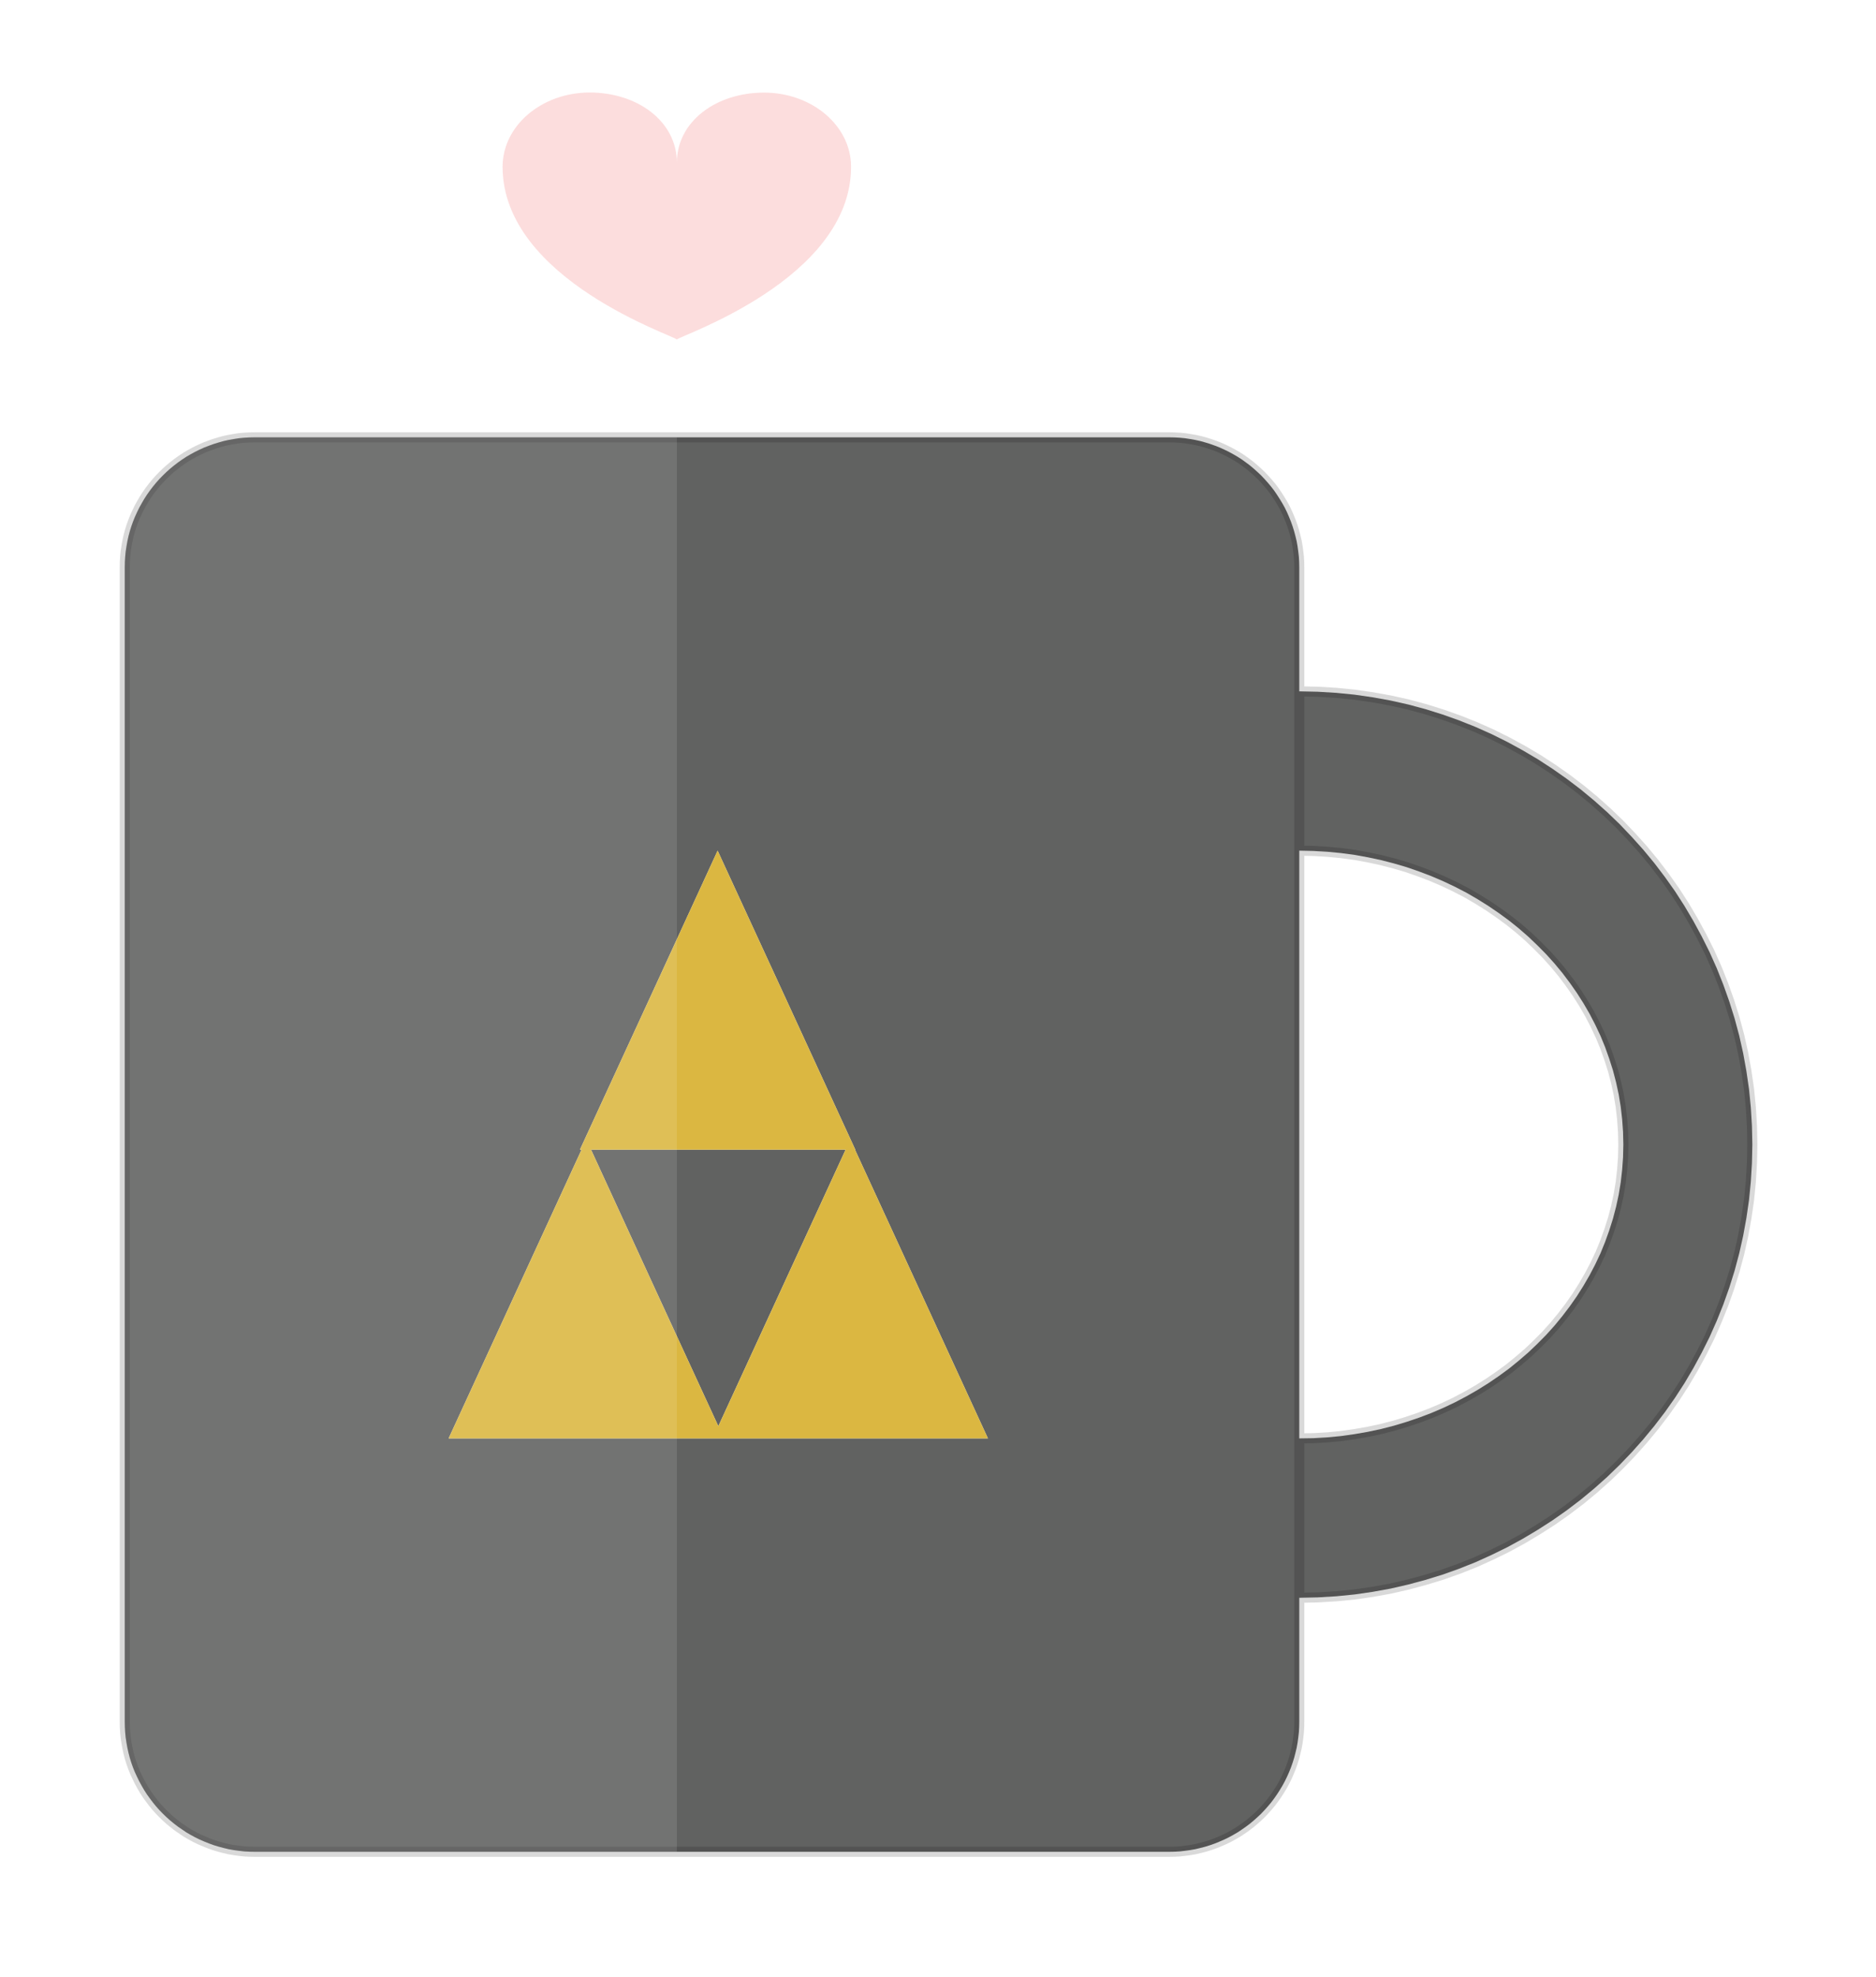 <?xml version="1.0" encoding="UTF-8" standalone="no"?>
<!DOCTYPE svg PUBLIC "-//W3C//DTD SVG 1.1//EN" "http://www.w3.org/Graphics/SVG/1.1/DTD/svg11.dtd">
<svg version="1.1" xmlns="http://www.w3.org/2000/svg" xmlns:xlink="http://www.w3.org/1999/xlink" preserveAspectRatio="xMidYMid meet" viewBox="0 0 186 196" width="186" height="196"><defs><path d="M118 43.52L118.51 43.61L119.01 43.72L119.51 43.86L119.99 44.01L120.47 44.18L120.93 44.36L121.39 44.57L121.84 44.79L122.28 45.03L122.71 45.28L123.13 45.55L123.53 45.84L123.93 46.14L124.31 46.46L124.68 46.79L125.04 47.13L125.38 47.49L125.71 47.86L126.03 48.24L126.33 48.63L126.61 49.04L126.88 49.46L127.14 49.89L127.38 50.32L127.6 50.77L127.8 51.23L127.99 51.7L128.16 52.18L128.31 52.66L128.44 53.15L128.56 53.65L128.65 54.16L128.72 54.68L128.78 55.2L128.81 55.72L128.82 56.26L128.82 170.65L128.81 171.18L128.78 171.71L128.72 172.23L128.65 172.75L128.56 173.25L128.44 173.75L128.31 174.25L128.16 174.73L127.99 175.21L127.8 175.68L127.6 176.13L127.38 176.58L127.14 177.02L126.88 177.45L126.61 177.87L126.33 178.27L126.03 178.67L125.71 179.05L125.38 179.42L125.04 179.78L124.68 180.12L124.31 180.45L123.93 180.77L123.53 181.07L123.13 181.35L122.71 181.63L122.28 181.88L121.84 182.12L121.39 182.34L120.93 182.54L120.47 182.73L119.99 182.9L119.51 183.05L119.01 183.18L118.51 183.3L118 183.39L117.49 183.46L116.97 183.52L116.44 183.55L115.91 183.56L25.27 183.56L24.74 183.55L24.21 183.52L23.69 183.46L23.18 183.39L22.67 183.3L22.17 183.18L21.68 183.05L21.19 182.9L20.72 182.73L20.25 182.54L19.79 182.34L19.34 182.12L18.9 181.88L18.47 181.63L18.06 181.35L17.65 181.07L17.26 180.77L16.87 180.45L16.5 180.12L16.15 179.78L15.8 179.42L15.47 179.05L15.16 178.67L14.86 178.27L14.57 177.87L14.3 177.45L14.05 177.02L13.81 176.58L13.59 176.13L13.38 175.68L13.19 175.21L13.02 174.73L12.87 174.25L12.74 173.75L12.63 173.25L12.54 172.75L12.46 172.23L12.41 171.71L12.38 171.18L12.37 170.65L12.37 56.26L12.38 55.72L12.41 55.2L12.46 54.68L12.54 54.16L12.63 53.65L12.74 53.15L12.87 52.66L13.02 52.18L13.19 51.7L13.38 51.23L13.59 50.77L13.81 50.32L14.05 49.89L14.3 49.46L14.57 49.04L14.86 48.63L15.16 48.24L15.47 47.86L15.8 47.49L16.15 47.13L16.5 46.79L16.87 46.46L17.26 46.14L17.65 45.84L18.06 45.55L18.47 45.28L18.9 45.03L19.34 44.79L19.79 44.57L20.25 44.36L20.72 44.18L21.19 44.01L21.68 43.86L22.17 43.72L22.67 43.61L23.18 43.52L23.69 43.44L24.21 43.39L24.74 43.36L25.27 43.35L115.91 43.35L116.44 43.36L116.97 43.39L117.49 43.44L117.49 43.44L118 43.52ZM136.1 69.12L137.87 69.44L139.61 69.83L141.32 70.29L143.01 70.82L144.67 71.41L146.3 72.06L147.89 72.77L149.46 73.55L150.98 74.38L152.47 75.26L153.93 76.21L155.34 77.2L156.72 78.25L158.05 79.35L159.34 80.5L160.58 81.69L161.77 82.94L162.92 84.22L164.02 85.55L165.07 86.93L166.07 88.34L167.01 89.8L167.89 91.29L168.72 92.82L169.5 94.38L170.21 95.97L170.86 97.6L171.45 99.26L171.98 100.95L172.44 102.66L172.83 104.4L173.15 106.17L173.41 107.96L173.59 109.77L173.7 111.6L173.74 113.45L173.7 115.3L173.59 117.14L173.41 118.95L173.15 120.74L172.83 122.5L172.44 124.24L171.98 125.96L171.45 127.65L170.86 129.31L170.21 130.93L169.5 132.53L168.72 134.09L167.89 135.62L167.01 137.11L166.07 138.56L165.07 139.98L164.02 141.35L162.92 142.68L161.77 143.97L160.58 145.21L159.34 146.41L158.05 147.56L156.72 148.66L155.34 149.71L153.93 150.7L152.47 151.64L150.98 152.53L149.46 153.36L147.89 154.13L146.3 154.85L144.67 155.5L143.01 156.09L141.32 156.61L139.61 157.07L137.87 157.47L136.1 157.79L134.31 158.05L132.5 158.23L130.67 158.34L128.82 158.38L128.82 142.58L130.21 142.56L131.59 142.48L132.95 142.35L134.29 142.16L135.62 141.93L136.93 141.65L138.21 141.32L139.47 140.94L140.71 140.52L141.92 140.06L143.11 139.55L144.27 139L145.41 138.4L146.51 137.77L147.58 137.1L148.62 136.39L149.63 135.65L150.6 134.86L151.54 134.05L152.43 133.2L153.3 132.32L154.12 131.41L154.9 130.46L155.64 129.49L156.34 128.49L156.99 127.46L157.6 126.41L158.16 125.34L158.68 124.24L159.14 123.11L159.55 121.97L159.92 120.8L160.23 119.62L160.49 118.42L160.69 117.2L160.83 115.97L160.92 114.72L160.95 113.45L160.92 112.19L160.83 110.94L160.69 109.71L160.49 108.49L160.23 107.29L159.92 106.1L159.55 104.94L159.14 103.79L158.68 102.67L158.16 101.57L157.6 100.49L156.99 99.44L156.34 98.42L155.64 97.42L154.9 96.44L154.12 95.5L153.3 94.59L152.43 93.71L151.54 92.86L150.6 92.04L149.63 91.26L148.62 90.52L147.58 89.81L146.51 89.14L145.41 88.5L144.27 87.91L143.11 87.36L141.92 86.85L140.71 86.39L139.47 85.96L138.21 85.59L136.93 85.26L135.62 84.98L134.29 84.74L132.95 84.56L131.59 84.43L130.21 84.35L128.82 84.32L128.82 68.53L130.67 68.57L132.5 68.68L134.31 68.86L134.31 68.86L136.1 69.12Z" id="a2hQ5Fs7pX"></path><path d="M57.66 113.96L57.5 113.96L64.33 99.14L71.15 84.32L77.98 99.14L84.8 113.96L84.77 113.96L91.13 127.77L97.95 142.58L44.48 142.58L51.3 127.77L57.66 113.96ZM64.95 127.77L71.22 141.37L77.48 127.77L83.84 113.96L58.6 113.96L64.95 127.77Z" id="b8YMOVhH"></path><path d="M24.74 183.55L24.21 183.52L23.69 183.46L23.18 183.39L22.67 183.3L22.17 183.18L21.68 183.05L21.19 182.9L20.72 182.73L20.25 182.54L19.79 182.34L19.34 182.12L18.9 181.88L18.47 181.63L18.06 181.35L17.65 181.07L17.26 180.77L16.87 180.45L16.5 180.12L16.15 179.78L15.8 179.42L15.47 179.05L15.16 178.67L14.86 178.27L14.57 177.87L14.3 177.45L14.05 177.02L13.81 176.58L13.59 176.13L13.38 175.68L13.19 175.21L13.02 174.73L12.87 174.25L12.74 173.75L12.63 173.25L12.54 172.75L12.46 172.23L12.41 171.71L12.38 171.18L12.37 170.65L12.37 56.26L12.38 55.72L12.41 55.2L12.46 54.68L12.54 54.16L12.63 53.65L12.74 53.15L12.87 52.66L13.02 52.18L13.19 51.7L13.38 51.23L13.59 50.77L13.81 50.32L14.05 49.89L14.3 49.46L14.57 49.04L14.86 48.63L15.16 48.24L15.47 47.86L15.8 47.49L16.15 47.13L16.5 46.79L16.87 46.46L17.26 46.14L17.65 45.84L18.06 45.55L18.47 45.28L18.9 45.03L19.34 44.79L19.79 44.57L20.25 44.36L20.72 44.18L21.19 44.01L21.68 43.86L22.17 43.72L22.67 43.61L23.18 43.52L23.69 43.44L24.21 43.39L24.74 43.36L25.27 43.35L67.11 43.35L67.11 183.56L25.27 183.56L25.27 183.56L24.74 183.55Z" id="b18Hft94iL"></path><path d="M75.75 9.18C80.52 9.18 84.38 12.47 84.38 16.53C84.39 27.77 67.11 33.36 67.11 33.66C67.11 33.66 67.11 33.66 67.11 33.66C67.11 33.36 49.83 27.77 49.83 16.53C49.83 12.47 53.7 9.17 58.47 9.17C63.24 9.17 67.11 12.06 67.11 16.12C67.11 12.06 70.98 9.18 75.75 9.18Z" id="c9nyoSqPL"></path></defs><g><g><g><g><filter id="shadow1010827" x="3.37" y="34.35" width="180.38" height="159.21" filterUnits="userSpaceOnUse" primitiveUnits="userSpaceOnUse"><feFlood></feFlood><feComposite in2="SourceAlpha" operator="in"></feComposite><feGaussianBlur stdDeviation="1"></feGaussianBlur><feOffset dx="1" dy="1" result="afterOffset"></feOffset><feFlood flood-color="#000000" flood-opacity="0.24"></feFlood><feComposite in2="afterOffset" operator="in"></feComposite><feMorphology operator="dilate" radius="1"></feMorphology><feComposite in2="SourceAlpha" operator="out"></feComposite></filter><path d="M118 43.52L118.51 43.61L119.01 43.72L119.51 43.86L119.99 44.01L120.47 44.18L120.93 44.36L121.39 44.57L121.84 44.79L122.28 45.03L122.71 45.28L123.13 45.55L123.53 45.84L123.93 46.14L124.31 46.46L124.68 46.79L125.04 47.13L125.38 47.49L125.71 47.86L126.03 48.24L126.33 48.63L126.61 49.04L126.88 49.46L127.14 49.89L127.38 50.32L127.6 50.77L127.8 51.23L127.99 51.7L128.16 52.18L128.31 52.66L128.44 53.15L128.56 53.65L128.65 54.16L128.72 54.68L128.78 55.2L128.81 55.72L128.82 56.26L128.82 170.65L128.81 171.18L128.78 171.71L128.72 172.23L128.65 172.75L128.56 173.25L128.44 173.75L128.31 174.25L128.16 174.73L127.99 175.21L127.8 175.68L127.6 176.13L127.38 176.58L127.14 177.02L126.88 177.45L126.61 177.87L126.33 178.27L126.03 178.67L125.71 179.05L125.38 179.42L125.04 179.78L124.68 180.12L124.31 180.45L123.93 180.77L123.53 181.07L123.13 181.35L122.71 181.63L122.28 181.88L121.84 182.12L121.39 182.34L120.93 182.54L120.47 182.73L119.99 182.9L119.51 183.05L119.01 183.18L118.51 183.3L118 183.39L117.49 183.46L116.97 183.52L116.44 183.55L115.91 183.56L25.27 183.56L24.74 183.55L24.21 183.52L23.69 183.46L23.18 183.39L22.67 183.3L22.17 183.18L21.68 183.05L21.19 182.9L20.72 182.73L20.25 182.54L19.79 182.34L19.34 182.12L18.9 181.88L18.47 181.63L18.06 181.35L17.65 181.07L17.26 180.77L16.87 180.45L16.5 180.12L16.15 179.78L15.8 179.42L15.47 179.05L15.16 178.67L14.86 178.27L14.57 177.87L14.3 177.45L14.05 177.02L13.81 176.58L13.59 176.13L13.38 175.68L13.19 175.21L13.02 174.73L12.87 174.25L12.74 173.75L12.63 173.25L12.54 172.75L12.46 172.23L12.41 171.71L12.38 171.18L12.37 170.65L12.37 56.26L12.38 55.72L12.41 55.2L12.46 54.68L12.54 54.16L12.63 53.65L12.74 53.15L12.87 52.66L13.02 52.18L13.19 51.7L13.38 51.23L13.59 50.77L13.81 50.32L14.05 49.89L14.3 49.46L14.57 49.04L14.86 48.63L15.16 48.24L15.47 47.86L15.8 47.49L16.15 47.13L16.5 46.79L16.87 46.46L17.26 46.14L17.65 45.84L18.06 45.55L18.47 45.28L18.9 45.03L19.34 44.79L19.79 44.57L20.25 44.36L20.72 44.18L21.19 44.01L21.68 43.86L22.17 43.72L22.67 43.61L23.18 43.52L23.69 43.44L24.21 43.39L24.74 43.36L25.27 43.35L115.91 43.35L116.44 43.36L116.97 43.39L117.49 43.44L117.49 43.44L118 43.52ZM136.1 69.12L137.87 69.44L139.61 69.83L141.32 70.29L143.01 70.82L144.67 71.41L146.3 72.06L147.89 72.77L149.46 73.55L150.98 74.38L152.47 75.26L153.93 76.21L155.34 77.2L156.72 78.25L158.05 79.35L159.34 80.5L160.58 81.69L161.77 82.94L162.92 84.22L164.02 85.55L165.07 86.93L166.07 88.34L167.01 89.8L167.89 91.29L168.72 92.82L169.5 94.38L170.21 95.97L170.86 97.6L171.45 99.26L171.98 100.95L172.44 102.66L172.83 104.4L173.15 106.17L173.41 107.96L173.59 109.77L173.7 111.6L173.74 113.45L173.7 115.3L173.59 117.14L173.41 118.95L173.15 120.74L172.83 122.5L172.44 124.24L171.98 125.96L171.45 127.65L170.86 129.31L170.21 130.93L169.5 132.53L168.72 134.09L167.89 135.62L167.01 137.11L166.07 138.56L165.07 139.98L164.02 141.35L162.92 142.68L161.77 143.97L160.58 145.21L159.34 146.41L158.05 147.56L156.72 148.66L155.34 149.71L153.93 150.7L152.47 151.64L150.98 152.53L149.46 153.36L147.89 154.13L146.3 154.85L144.67 155.5L143.01 156.09L141.32 156.61L139.61 157.07L137.87 157.47L136.1 157.79L134.31 158.05L132.5 158.23L130.67 158.34L128.82 158.38L128.82 142.58L130.21 142.56L131.59 142.48L132.95 142.35L134.29 142.16L135.62 141.93L136.93 141.65L138.21 141.32L139.47 140.94L140.71 140.52L141.92 140.06L143.11 139.55L144.27 139L145.41 138.4L146.51 137.77L147.58 137.1L148.62 136.39L149.63 135.65L150.6 134.86L151.54 134.05L152.43 133.2L153.3 132.32L154.12 131.41L154.9 130.46L155.64 129.49L156.34 128.49L156.99 127.46L157.6 126.41L158.16 125.34L158.68 124.24L159.14 123.11L159.55 121.97L159.92 120.8L160.23 119.62L160.49 118.42L160.69 117.2L160.83 115.97L160.92 114.72L160.95 113.45L160.92 112.19L160.83 110.94L160.69 109.71L160.49 108.49L160.23 107.29L159.92 106.1L159.55 104.94L159.14 103.79L158.68 102.67L158.16 101.57L157.6 100.49L156.99 99.44L156.34 98.42L155.64 97.42L154.9 96.44L154.12 95.5L153.3 94.59L152.43 93.71L151.54 92.86L150.6 92.04L149.63 91.26L148.62 90.52L147.58 89.81L146.51 89.14L145.41 88.5L144.27 87.91L143.11 87.36L141.92 86.85L140.71 86.39L139.47 85.96L138.21 85.59L136.93 85.26L135.62 84.98L134.29 84.74L132.95 84.56L131.59 84.43L130.21 84.35L128.82 84.32L128.82 68.53L130.67 68.57L132.5 68.68L134.31 68.86L134.31 68.86L136.1 69.12Z" id="avtVVRFWW" fill="white" fill-opacity="1" filter="url(#shadow1010827)"></path></g><use xlink:href="#a2hQ5Fs7pX" opacity="1" fill="#616261" fill-opacity="1"></use><g><use xlink:href="#a2hQ5Fs7pX" opacity="1" fill-opacity="0" stroke="#000000" stroke-width="1" stroke-opacity="0.15"></use></g></g><g><g><filter id="shadow7444693" x="36.48" y="76.32" width="69.47" height="74.26" filterUnits="userSpaceOnUse" primitiveUnits="userSpaceOnUse"><feFlood></feFlood><feComposite in2="SourceAlpha" operator="in"></feComposite><feGaussianBlur stdDeviation="1"></feGaussianBlur><feOffset dx="0" dy="0" result="afterOffset"></feOffset><feFlood flood-color="#000000" flood-opacity="0.23"></feFlood><feComposite in2="afterOffset" operator="in"></feComposite><feMorphology operator="dilate" radius="1"></feMorphology><feComposite in2="SourceAlpha" operator="out"></feComposite></filter><path d="M57.66 113.96L57.5 113.96L64.33 99.14L71.15 84.32L77.98 99.14L84.8 113.96L84.77 113.96L91.13 127.77L97.95 142.58L44.48 142.58L51.3 127.77L57.66 113.96ZM64.95 127.77L71.22 141.37L77.48 127.77L83.84 113.96L58.6 113.96L64.95 127.77Z" id="a1ntQgNij" fill="white" fill-opacity="1" filter="url(#shadow7444693)"></path></g><use xlink:href="#b8YMOVhH" opacity="1" fill="#dbb741" fill-opacity="1"></use></g><g><use xlink:href="#b18Hft94iL" opacity="1" fill="#ffffff" fill-opacity="0.11"></use></g><g><g><filter id="shadow11635901" x="41.83" y="1.17" width="50.55" height="40.49" filterUnits="userSpaceOnUse" primitiveUnits="userSpaceOnUse"><feFlood></feFlood><feComposite in2="SourceAlpha" operator="in"></feComposite><feGaussianBlur stdDeviation="1"></feGaussianBlur><feOffset dx="0" dy="0" result="afterOffset"></feOffset><feFlood flood-color="#000000" flood-opacity="0.08"></feFlood><feComposite in2="afterOffset" operator="in"></feComposite><feMorphology operator="dilate" radius="1"></feMorphology><feComposite in2="SourceAlpha" operator="out"></feComposite></filter><path d="M75.75 9.18C80.52 9.18 84.38 12.47 84.38 16.53C84.39 27.77 67.11 33.36 67.11 33.66C67.11 33.66 67.11 33.66 67.11 33.66C67.11 33.36 49.83 27.77 49.83 16.53C49.83 12.47 53.7 9.17 58.47 9.17C63.24 9.17 67.11 12.06 67.11 16.12C67.11 12.06 70.98 9.18 75.75 9.18Z" id="f1Qhw6Qsl7" fill="white" fill-opacity="1" filter="url(#shadow11635901)"></path></g><use xlink:href="#c9nyoSqPL" opacity="1" fill="#ee4d4d" fill-opacity="0.19"></use></g></g></g></svg>